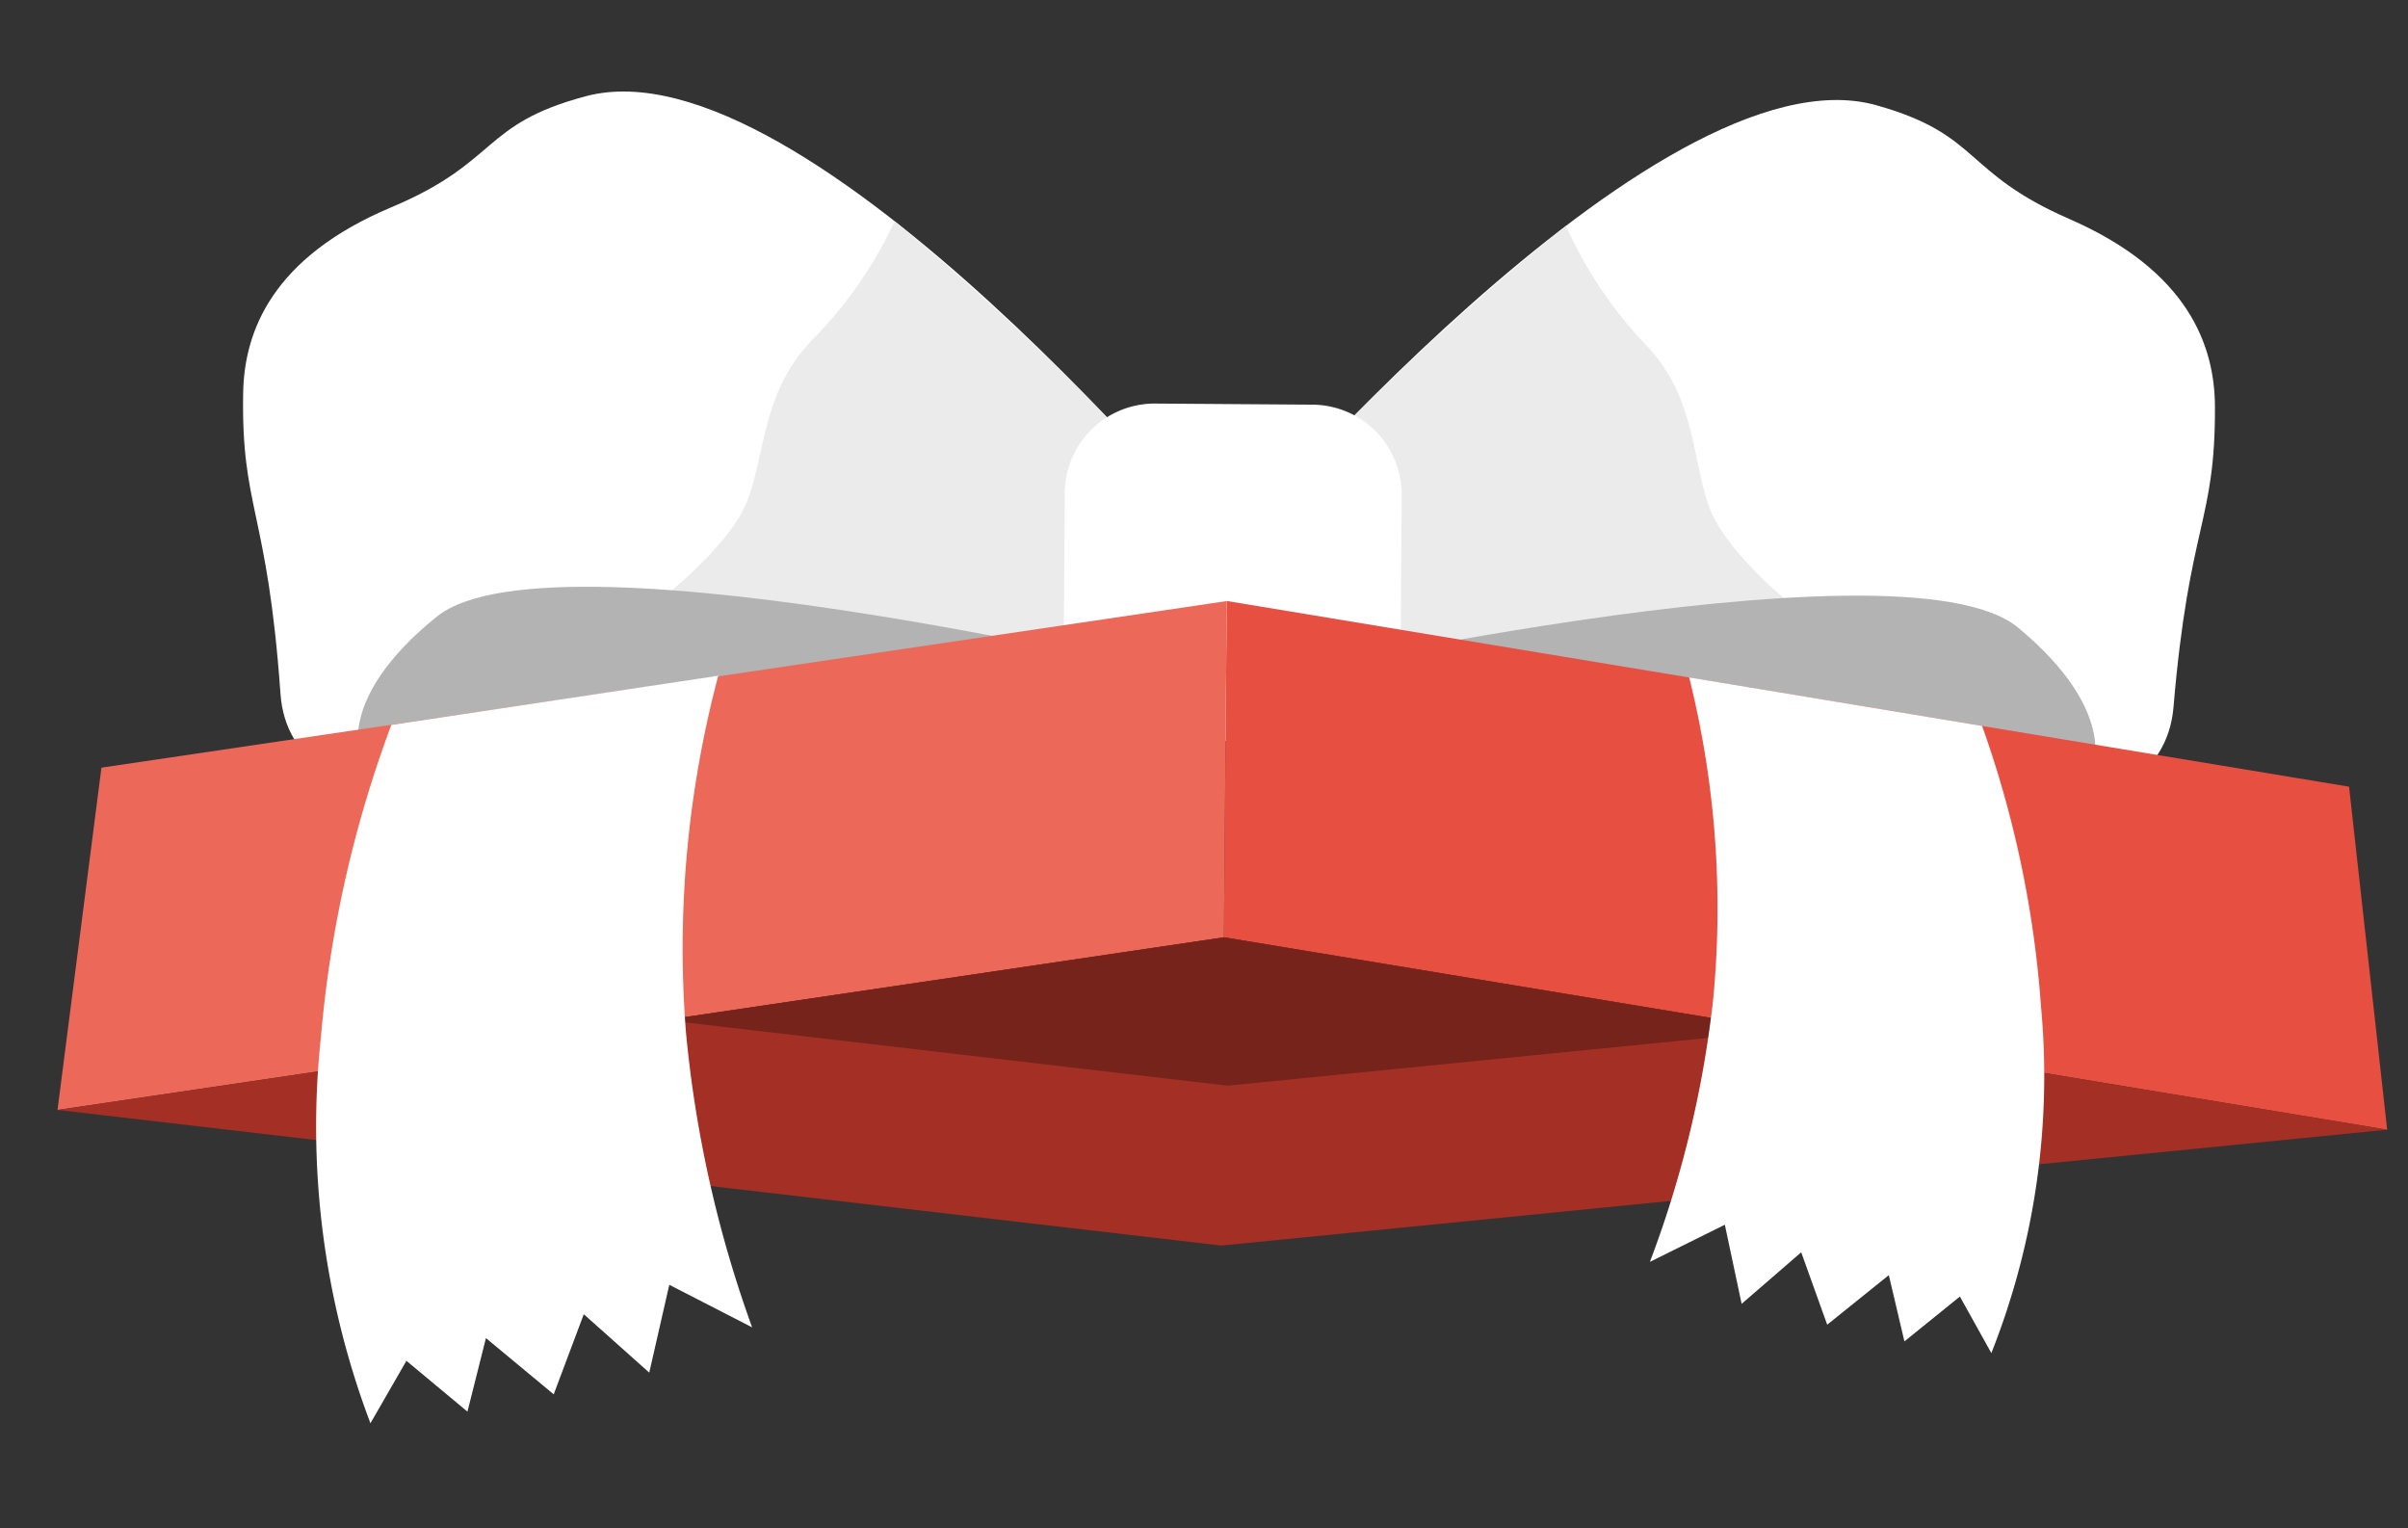 <svg xmlns="http://www.w3.org/2000/svg" width="111.203" height="70.553" viewBox="0 0 111.203 70.553"><rect x="0" y="0" width="111.203" height="70.553" fill="#333333" stroke="none"/><g transform="matrix(0.985, -0.174, 0.174, 0.985, -4.627, 10.018)"><g transform="translate(13.448 0)"><g transform="translate(43.127 10.103)"><path d="M1099.647,50.813s23.536-19.708,33.068-15.126c4.534,2.18,3.363,3.732,7.861,6.72,5,3.319,5.591,6.934,5.117,9.69-.91,5.29-2.11,5.081-4.3,13.341-3.28,12.352-42.858-8.552-42.858-8.552Z" transform="translate(-1098.531 -34.996)" fill="#fff"/><path d="M1115.146,66.542c4.957-3.726,9.4-7.105,9.4-7.105s-2.327-2.743-2.66-4.77c-.4-2.416.274-5.152-1.627-7.927a19.526,19.526,0,0,1-2.622-5.967,114.822,114.822,0,0,0-17.986,12.133l-1.116,6.073S1106.246,63.053,1115.146,66.542Z" transform="translate(-1098.531 -37.089)" fill="#ebebeb"/><path d="M1135.122,81.617c2.853-.872,3.686-4.234-.157-8.752-4.565-5.367-36.434-3.685-36.434-3.685S1123.1,82.153,1135.122,81.617Z" transform="translate(-1098.531 -47.292)" fill="#b3b3b3"/></g><path d="M1075.143,45.073s-14.988-26.79-25.526-25.9c-5.012.425-4.469,2.292-9.736,3.485-5.85,1.325-7.692,4.492-8.229,7.236-1.031,5.269.165,5.5-.723,14-1.327,12.711,43.1,7.25,43.1,7.25Z" transform="translate(-1030.899 -19.153)" fill="#fff"/><path d="M1066.406,56.953c-3.308-5.245-6.255-9.982-6.255-9.982s3.151-1.736,4.182-3.512c1.231-2.116,1.576-4.913,4.34-6.83a19.509,19.509,0,0,0,4.573-4.644,114.841,114.841,0,0,1,12.495,17.737l-1.116,6.073S1075.965,56.858,1066.406,56.953Z" transform="translate(-1041.498 -23.802)" fill="#ebebeb"/><path d="M1037.183,62.2c-2.356-1.831-1.939-5.269,3.259-8.124,6.176-3.392,35.363,9.515,35.363,9.515S1048.233,66.981,1037.183,62.2Z" transform="translate(-1032.678 -31.601)" fill="#b3b3b3"/><path d="M1100.193,49.537l-7.137-1.312a4.15,4.15,0,0,0-4.831,3.331l-2.062,11.217,15.3,2.812,2.062-11.217A4.148,4.148,0,0,0,1100.193,49.537Z" transform="translate(-1050.922 -29.661)" fill="#fff"/></g><g transform="translate(0 26.65)"><path d="M1146.489,96.594l1.021-15.9-49.535-17.455-2.83,15.263Z" transform="translate(-1040.729 -61.778)" fill="#e74f41"/><path d="M1009.811,76.152l4.746-15.207,52.5,1.465-2.83,15.263Z" transform="translate(-1009.811 -60.945)" fill="#ec695a"/><path d="M1115.571,104.4l-51.344-18.089-54.416-1.521,51.822,15.513Z" transform="translate(-1009.811 -69.586)" fill="#a32f25"/><path d="M1054.266,86.035l25.046,7.5,25.8,1.96-24.775-8.729Z" transform="translate(-1025.918 -70.036)" fill="#75231b"/></g><path d="M1127.91,74.508a44.044,44.044,0,0,1-1.479,14.773,49.5,49.5,0,0,1-5,11.479l3.706-1.087.128,3.731,3.123-1.865.6,3.5,3.2-1.758.177,3.137,2.882-1.593.976,2.823a34.682,34.682,0,0,0,5.039-15.336,48.808,48.808,0,0,0-.424-13.246Z" transform="translate(-1050.253 -39.209)" fill="#fff"/><path d="M1049.615,61.937a49.07,49.07,0,0,0-4.332,15.959,55.14,55.14,0,0,0,.64,13.931l-3.424-2.6-1.616,3.832-2.508-3.181-2.01,3.4-2.63-3.1-1.431,3.193-2.367-2.8-2.137,2.551a38.625,38.625,0,0,1,.852-17.96,54.355,54.355,0,0,1,5.705-13.615Z" transform="translate(-1016.088 -34.511)" fill="#fff"/></g></svg>